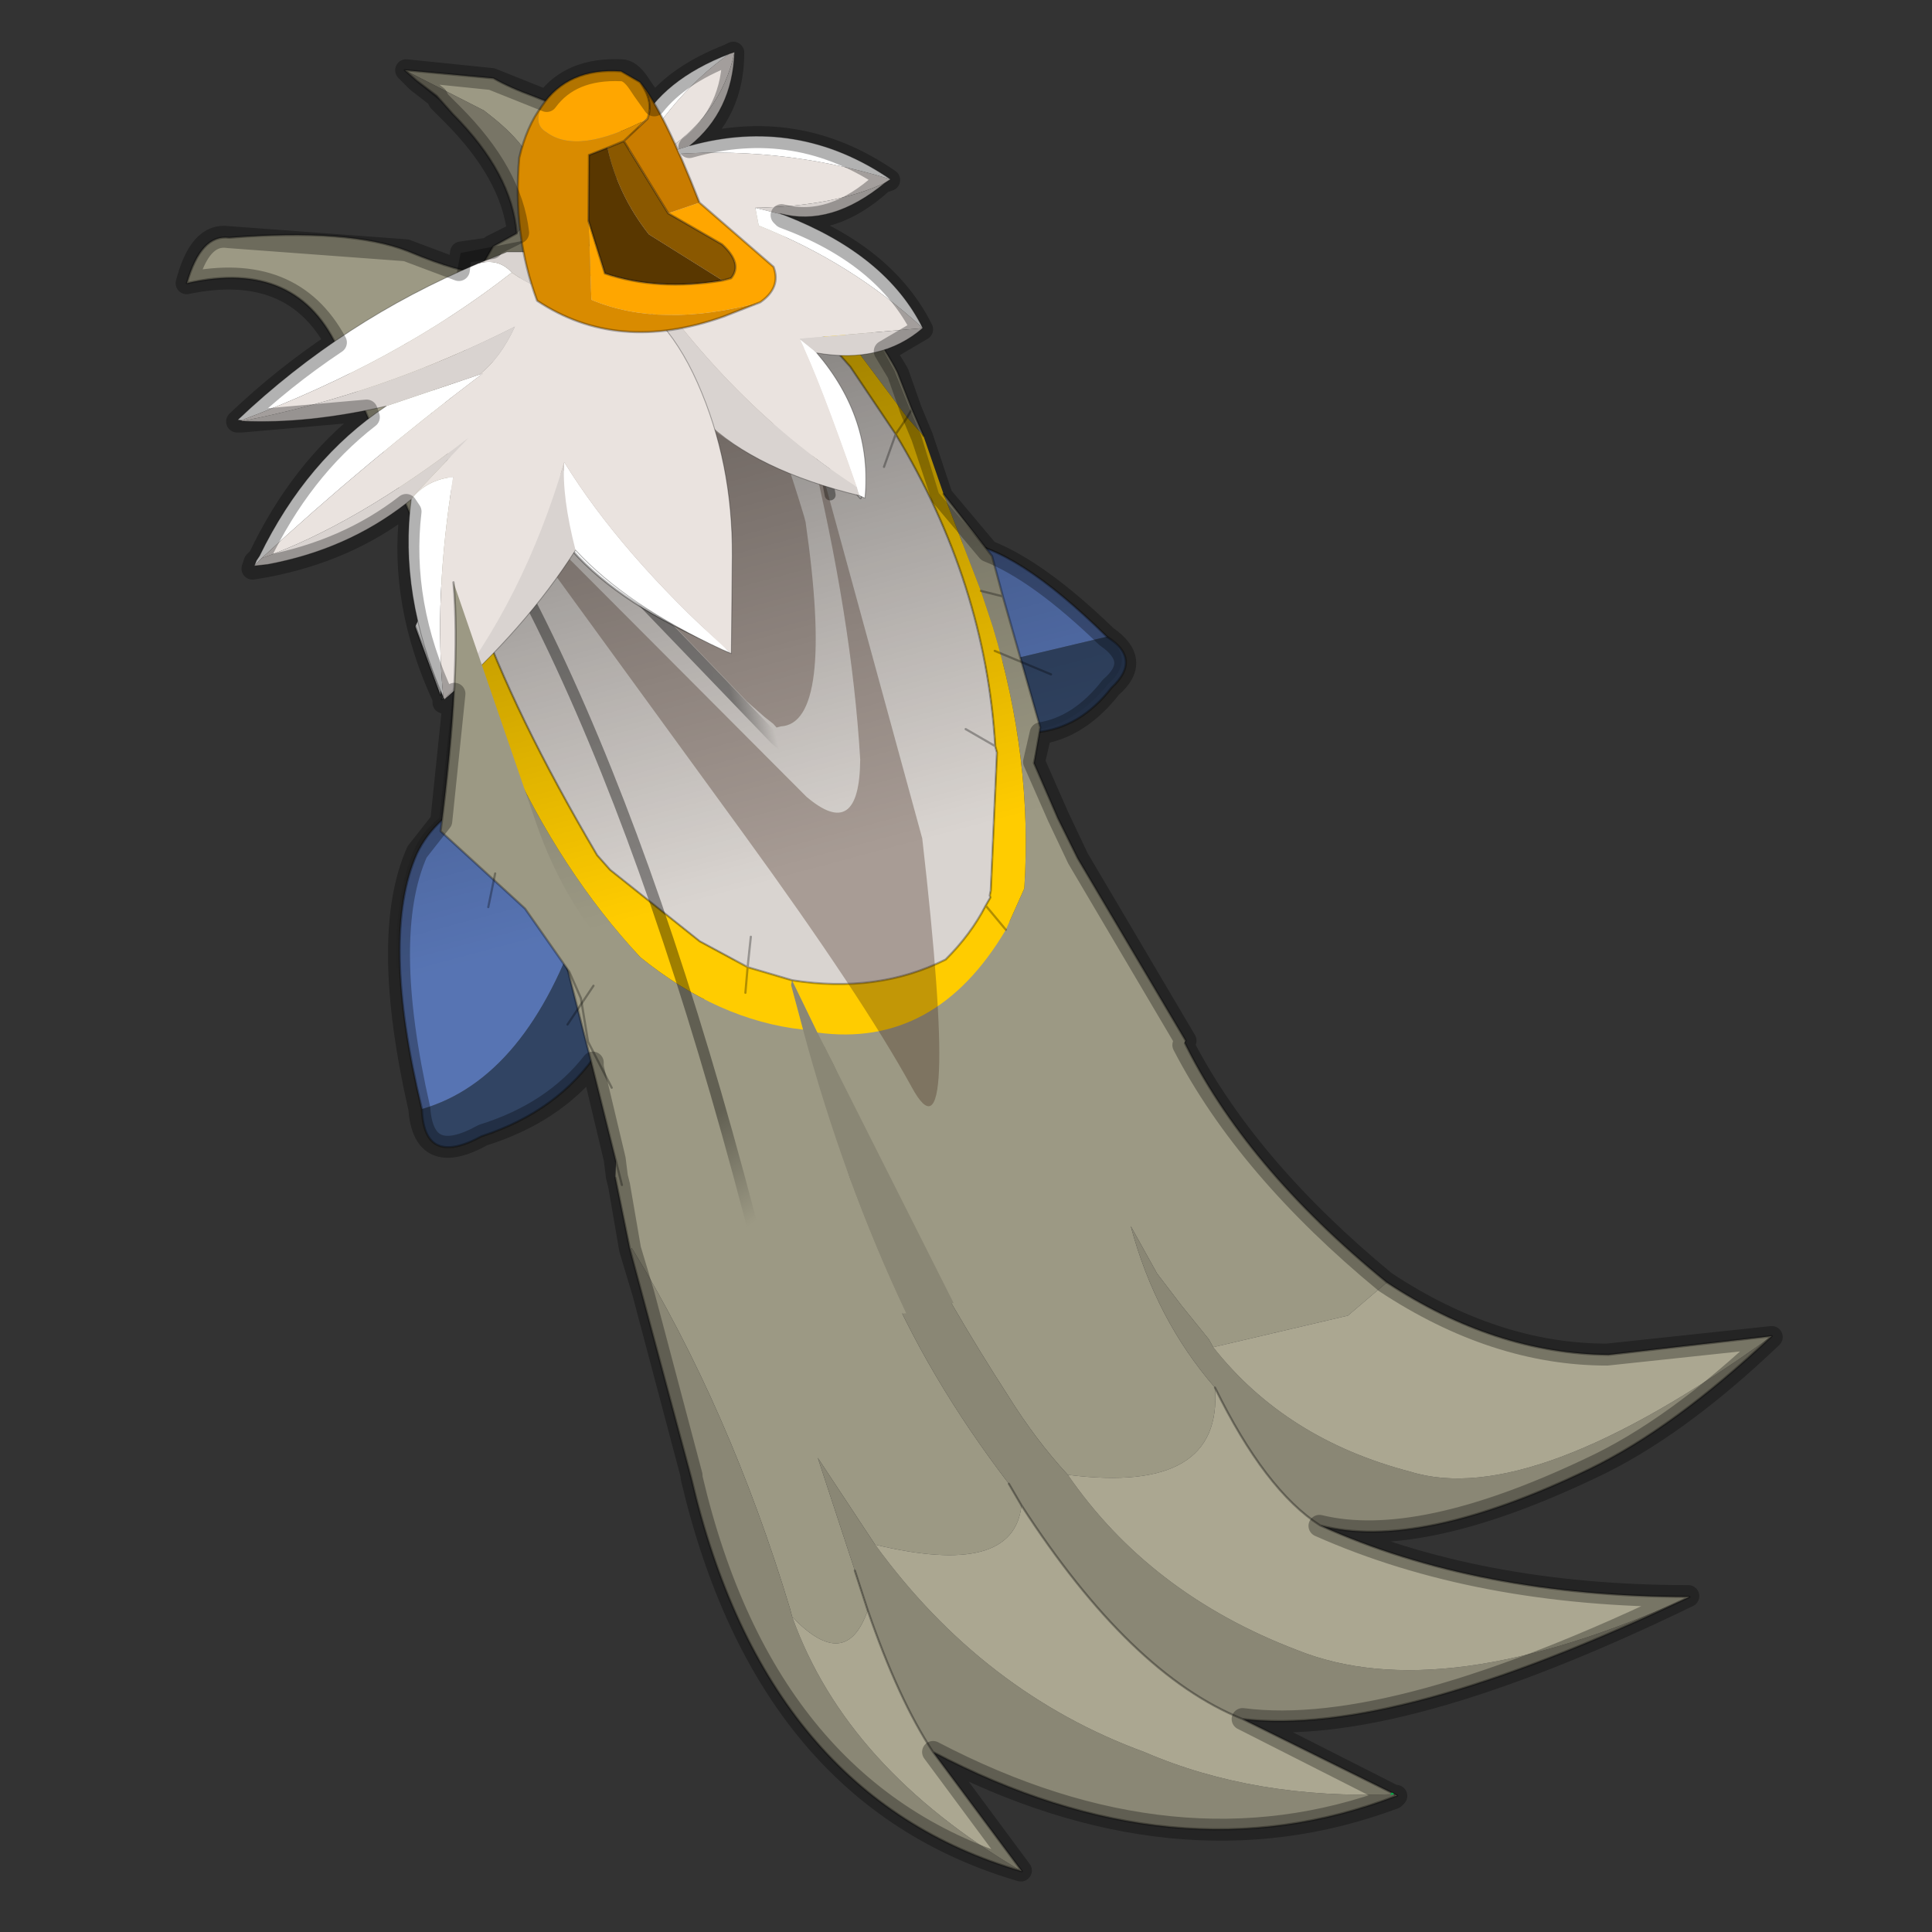 <?xml version="1.0" encoding="UTF-8" standalone="no"?>
<svg xmlns:xlink="http://www.w3.org/1999/xlink" height="440.0px" width="440.0px" xmlns="http://www.w3.org/2000/svg">
  <rect width="100%" height="100%" fill="#333333" stroke="none"/>
  <g transform="matrix(10.0, 0.0, 0.0, 10.0, 0.0, 0.0)">
    <use height="44.0" transform="matrix(1.0, 0.0, 0.0, 1.0, 0.0, 0.0)" width="44.0" xlink:href="#shape0"/>
    <use height="22.8" transform="matrix(0.966, -0.259, 0.259, 0.966, 12.692, 22.468)" width="24.65" xlink:href="#sprite0"/>
    <use height="43.8" transform="matrix(0.966, -0.259, 0.259, 0.966, 2.651, 3.36)" width="29.4" xlink:href="#sprite1"/>
    <use height="41.9" transform="matrix(1.0, 0.0, 0.0, 1.0, 4.0, 0.95)" width="36.6" xlink:href="#shape6"/>
  </g>
  <defs>
    <g id="shape0" transform="matrix(1.0, 0.0, 0.0, 1.0, 0.0, 0.0)">
      <path d="M44.0 44.0 L0.0 44.0 0.0 0.0 44.0 0.0 44.0 44.0" fill="#43adca" fill-opacity="0.0" fill-rule="evenodd" stroke="none"/>
    </g>
    <g id="sprite0" transform="matrix(1.0, 0.0, 0.0, 1.0, 6.8, 1.7)">
      <use height="22.8" transform="matrix(1.0, 0.0, 0.0, 1.0, -6.8, -1.7)" width="24.65" xlink:href="#shape1"/>
    </g>
    <g id="shape1" transform="matrix(1.0, 0.0, 0.0, 1.0, 6.8, 1.7)">
      <path d="M-6.65 2.85 L-6.4 2.05 -2.95 -1.2 0.6 -1.7 2.55 -1.15 4.2 0.0 5.3 1.2 6.65 3.15 Q7.25 6.3 9.7 9.7 L8.65 10.2 5.5 10.1 5.45 9.9 5.05 9.0 4.7 8.15 4.4 6.95 Q4.4 9.15 5.3 11.0 4.85 13.4 1.55 12.05 1.05 11.1 0.7 9.95 -0.75 5.45 -1.25 1.1 -2.15 6.2 0.2 11.9 L0.35 12.45 Q-0.25 14.0 -3.1 12.45 L-3.85 10.2 -3.7 12.9 -3.65 13.85 Q-4.5 15.1 -5.35 13.55 L-5.35 13.35 Q-5.5 8.6 -6.7 4.5 L-6.75 4.5 -6.65 2.85 M6.85 21.0 L6.9 21.05 6.85 21.05 6.85 21.0" fill="#9c9984" fill-rule="evenodd" stroke="none"/>
      <path d="M17.85 13.15 Q15.15 14.6 13.05 15.0 8.8 15.8 6.8 14.65 5.8 13.55 5.3 11.0 4.4 9.15 4.4 6.95 L4.7 8.15 5.05 9.0 5.45 9.9 5.5 10.1 Q6.55 12.55 9.1 14.0 11.55 15.55 17.85 13.15 M14.5 18.4 Q7.2 19.75 3.95 18.45 1.75 16.8 0.35 12.45 L0.2 11.9 Q-2.15 6.2 -1.25 1.1 -0.75 5.45 0.7 9.95 1.05 11.1 1.55 12.05 2.65 15.15 5.55 17.25 8.4 19.4 14.5 18.4 M6.85 21.05 Q1.55 21.6 -3.05 17.35 -3.5 16.0 -3.65 13.85 L-3.7 12.9 -3.85 10.2 -3.1 12.45 Q-1.6 16.35 1.6 18.6 3.75 20.3 6.85 21.0 L6.85 21.05 M-1.8 20.5 Q-7.0 17.35 -6.75 9.9 L-6.75 9.85 -6.75 5.55 -6.75 4.5 -6.7 4.5 Q-5.5 8.6 -5.35 13.35 L-5.35 13.55 Q-5.05 17.2 -1.8 20.5" fill="#8a8775" fill-rule="evenodd" stroke="none"/>
      <path d="M9.7 9.7 Q11.65 11.9 14.15 12.6 L17.85 13.15 Q11.55 15.55 9.1 14.0 6.55 12.55 5.5 10.1 L8.65 10.2 9.7 9.7 M6.8 14.65 Q9.85 17.15 14.5 18.4 8.4 19.4 5.55 17.25 2.65 15.15 1.55 12.05 4.85 13.4 5.3 11.0 5.8 13.55 6.8 14.65 M3.95 18.45 L6.85 21.0 Q3.75 20.3 1.6 18.6 -1.6 16.35 -3.1 12.45 -0.25 14.0 0.35 12.45 1.75 16.8 3.95 18.45 M-3.05 17.35 L-1.8 20.5 Q-5.05 17.2 -5.35 13.55 -4.5 15.1 -3.65 13.85 -3.5 16.0 -3.05 17.35" fill="#aba791" fill-rule="evenodd" stroke="none"/>
      <path d="M6.65 3.15 Q7.25 6.3 9.7 9.7 11.65 11.9 14.15 12.6 L17.85 13.15 Q15.15 14.6 13.05 15.0 8.8 15.8 6.8 14.65 9.85 17.15 14.5 18.4 7.2 19.75 3.95 18.45 L6.85 21.0 6.9 21.05 6.85 21.05 Q1.55 21.6 -3.05 17.35 L-1.8 20.5 Q-7.0 17.35 -6.75 9.9 L-6.75 9.85 -6.75 5.55 -6.75 4.5 -6.65 2.85 M5.3 11.0 Q5.8 13.55 6.8 14.65 M3.95 18.45 Q1.75 16.8 0.35 12.45 L0.2 11.9 M-3.7 12.9 L-3.65 13.85 Q-3.5 16.0 -3.05 17.35" fill="none" stroke="#000000" stroke-linecap="round" stroke-linejoin="round" stroke-opacity="0.302" stroke-width="0.05"/>
    </g>
    <g id="sprite1" transform="matrix(1.0, 0.0, 0.0, 1.0, 4.85, 1.6)">
      <use height="43.8" transform="matrix(1.0, 0.0, 0.0, 1.0, -4.1, -1.6)" width="28.65" xlink:href="#shape2"/>
      <use height="26.4" transform="matrix(0.389, 0.1, -0.103, 0.372, 6.275, -0.834)" width="18.6" xlink:href="#sprite2"/>
      <use height="26.05" transform="matrix(0.397, 0.061, -0.059, 0.38, -3.303, 1.971)" width="27.2" xlink:href="#sprite3"/>
      <use height="22.45" transform="matrix(1.0, 0.0, 0.0, 1.0, -1.75, -0.45)" width="10.65" xlink:href="#shape5"/>
    </g>
    <g id="shape2" transform="matrix(1.0, 0.0, 0.0, 1.0, 4.1, 1.6)">
      <path d="M9.5 13.75 L9.95 15.5 Q12.0 17.55 13.85 16.15 14.7 15.7 14.05 15.0 L10.6 14.9 Q9.7 12.8 10.2 12.2 10.0 12.3 9.75 12.9 L9.5 13.75" fill="#314463" fill-rule="evenodd" stroke="none"/>
      <path d="M14.05 15.0 Q12.55 12.45 11.35 12.05 L10.2 12.2 Q9.7 12.8 10.6 14.9 L14.05 15.0" fill="#5774b3" fill-rule="evenodd" stroke="none"/>
      <path d="M9.95 15.5 Q12.0 17.55 13.85 16.15 14.7 15.7 14.05 15.0 12.55 12.45 11.35 12.05 L10.2 12.2 Q10.0 12.3 9.75 12.9 L9.5 13.75" fill="none" stroke="#000000" stroke-linecap="round" stroke-linejoin="round" stroke-opacity="0.302" stroke-width="0.05"/>
      <path d="M1.45 15.75 L2.25 17.95 Q1.05 22.1 -2.65 22.3 -4.1 22.65 -3.8 21.35 -1.3 21.3 0.85 18.05 0.5 14.95 -0.7 14.8 L0.4 15.1 Q1.2 15.35 1.45 15.75" fill="#314463" fill-rule="evenodd" stroke="none"/>
      <path d="M-3.8 21.35 Q-3.7 17.3 -2.4 15.7 -1.8 15.0 -0.7 14.8 0.5 14.95 0.85 18.05 -1.3 21.3 -3.8 21.35" fill="#5774b3" fill-rule="evenodd" stroke="none"/>
      <path d="M2.25 17.95 Q1.05 22.1 -2.65 22.3 -4.1 22.65 -3.8 21.35 -3.7 17.3 -2.4 15.7 -1.8 15.0 -0.7 14.8 L0.4 15.1 Q1.2 15.35 1.45 15.75" fill="none" stroke="#000000" stroke-linecap="round" stroke-linejoin="round" stroke-opacity="0.302" stroke-width="0.05"/>
      <path d="M1.95 -1.6 L3.85 -0.9 Q4.15 -0.6 4.65 -0.25 L6.4 1.05 8.55 3.05 Q10.65 6.25 11.0 7.95 L11.1 8.85 11.2 9.5 10.95 9.0 11.1 8.85 10.95 9.0 9.85 6.25 6.95 3.35 5.55 3.45 5.05 3.35 4.25 3.3 Q1.65 3.9 0.8 6.5 L0.7 6.7 0.55 7.35 0.5 7.7 Q0.3 8.9 0.35 10.35 L-0.25 10.05 -0.3 9.85 -0.4 9.2 -1.15 4.2 Q-1.5 1.9 -4.1 1.8 -3.5 0.8 -2.9 1.05 -0.2 1.55 0.95 2.4 2.05 3.25 2.4 3.25 L2.85 2.8 3.45 2.65 Q4.2 2.15 4.25 1.65 4.3 0.9 3.6 -0.05 L3.45 -0.25 1.95 -1.6 M11.3 10.9 L12.0 12.55 12.0 13.5 12.05 16.6 11.7 17.35 11.9 18.7 12.1 19.7 13.4 24.35 10.35 26.8 6.75 28.75 5.35 22.0 Q7.85 23.05 10.1 20.85 L10.75 20.05 Q11.7 17.25 11.6 14.1 L11.55 13.25 11.3 10.9 M5.65 28.7 L3.8 28.25 Q2.95 27.9 2.3 27.35 L1.15 26.25 Q0.4 25.3 0.15 24.2 L0.2 21.45 0.25 17.4 0.15 13.95 Q0.65 16.95 1.9 19.3 3.25 21.15 5.05 21.85 5.05 25.4 5.65 28.7 M0.25 5.75 L0.8 6.5 0.25 5.75 M12.0 13.5 L11.55 13.25 12.0 13.5" fill="#9c9984" fill-rule="evenodd" stroke="none"/>
      <path d="M6.75 28.75 L5.65 28.7 Q5.05 25.4 5.05 21.85 L5.05 20.8 5.1 20.7 5.35 22.0 6.75 28.75" fill="#8a8775" fill-rule="evenodd" stroke="none"/>
      <path d="M2.15 -1.3 L1.95 -1.6 3.45 -0.25 3.6 -0.05 Q4.3 0.9 4.25 1.65 4.2 2.15 3.45 2.65 3.7 1.3 2.75 -0.35 L2.55 -0.75 2.5 -0.85 2.15 -1.3" fill="#787566" fill-rule="evenodd" stroke="none"/>
      <path d="M10.15 9.95 L10.6 9.3 10.15 9.95 M10.6 9.3 Q11.7 13.1 10.95 16.75 L10.95 16.9 10.0 19.9 9.95 20.0 9.95 20.05 9.9 20.1 9.8 20.2 Q9.3 20.75 8.6 21.15 6.9 21.5 5.1 20.7 L4.2 20.15 3.3 19.3 1.75 17.2 1.55 16.8 Q0.55 13.2 0.35 10.6 L0.35 10.35 Q0.3 8.9 0.5 7.7 L0.55 7.35 0.7 6.7 0.8 6.5 Q1.65 3.9 4.25 3.3 L5.05 3.35 5.55 3.45 Q7.65 3.85 8.95 5.7 L9.25 6.05 9.45 6.45 10.0 7.55 10.6 9.3 M4.45 19.5 L4.2 20.15 4.45 19.5 M9.95 20.0 L9.95 20.05 9.95 20.0 M10.95 16.75 L10.4 16.2 10.95 16.75" fill="#d9d4d0" fill-rule="evenodd" stroke="none"/>
      <path d="M11.2 9.5 L11.3 10.9 11.55 13.25 11.6 14.1 Q11.7 17.25 10.75 20.05 L10.1 20.85 9.8 20.2 10.1 20.85 Q7.85 23.05 5.35 22.0 L5.1 20.7 5.05 20.8 5.05 21.85 Q3.25 21.15 1.9 19.3 0.65 16.95 0.15 13.95 L0.15 13.8 0.15 13.75 0.15 13.65 0.1 12.75 Q0.0 11.4 -0.25 10.05 L0.35 10.35 0.35 10.6 Q0.55 13.2 1.55 16.8 L1.75 17.2 3.3 19.3 4.2 20.15 4.0 20.7 4.2 20.15 5.1 20.7 Q6.9 21.5 8.6 21.15 9.3 20.75 9.8 20.2 L9.9 20.1 9.95 20.05 9.95 20.0 10.0 19.9 10.95 16.9 10.95 16.75 Q11.7 13.1 10.6 9.3 L10.95 9.0 10.6 9.3 10.0 7.55 9.45 6.45 9.25 6.05 8.95 5.7 Q7.65 3.85 5.55 3.45 L6.95 3.35 9.85 6.25 10.95 9.0 11.2 9.5" fill="#ffcc00" fill-rule="evenodd" stroke="none"/>
      <path d="M2.15 -1.3 L1.95 -1.6 3.85 -0.9 Q4.15 -0.6 4.65 -0.25 L6.4 1.05 8.55 3.05 Q10.65 6.25 11.0 7.95 L11.1 8.85 11.2 9.5 M11.3 10.9 L12.0 12.55 12.0 13.5 12.05 16.6 11.7 17.35 11.9 18.7 12.1 19.7 13.4 24.35 M0.15 24.2 L0.2 21.45 0.25 17.4 0.15 13.95 0.15 13.8 0.15 13.75 0.15 13.65 0.1 12.75 Q0.0 11.4 -0.25 10.05 L-0.3 9.85 -0.4 9.2 -1.15 4.2 Q-1.5 1.9 -4.1 1.8 -3.5 0.8 -2.9 1.05 -0.2 1.55 0.95 2.4 2.05 3.25 2.4 3.25 L2.85 2.8 3.45 2.65 Q3.7 1.3 2.75 -0.35 L2.55 -0.75 2.15 -1.3 2.5 -0.85 2.55 -0.75 M11.1 8.85 L10.95 9.0 10.6 9.3 Q11.7 13.1 10.95 16.75 L10.95 16.9 10.0 19.9 9.95 20.0 9.95 20.05 9.9 20.1 9.8 20.2 10.1 20.85 M10.6 9.3 L10.15 9.95 M5.55 3.45 Q7.65 3.85 8.95 5.7 L9.25 6.05 9.45 6.45 10.0 7.55 10.6 9.3 M5.05 3.35 L4.25 3.3 Q1.65 3.9 0.8 6.5 L0.7 6.7 0.55 7.35 M0.5 7.7 Q0.3 8.9 0.35 10.35 L0.35 10.6 Q0.55 13.2 1.55 16.8 L1.75 17.2 3.3 19.3 4.2 20.15 4.45 19.5 M0.8 6.5 L0.25 5.75 M4.2 20.15 L4.0 20.7 M5.1 20.7 L4.2 20.15 M9.95 20.05 L9.95 20.0 M5.1 20.7 Q6.9 21.5 8.6 21.15 9.3 20.75 9.8 20.2 M10.4 16.2 L10.95 16.75 M11.55 13.25 L12.0 13.5 M-0.25 10.05 L0.35 10.35" fill="none" stroke="#000000" stroke-linecap="round" stroke-linejoin="round" stroke-opacity="0.302" stroke-width="0.05"/>
      <path d="M-0.75 4.3 Q3.1 11.0 2.75 27.7 L2.75 28.15 2.7 28.4" fill="none" stroke="url(#gradient0)" stroke-linecap="round" stroke-linejoin="round" stroke-width="0.25"/>
      <path d="M2.7 28.4 L2.7 28.85" fill="none" stroke="url(#gradient1)" stroke-linecap="round" stroke-linejoin="round" stroke-width="0.25"/>
      <path d="M8.45 6.75 Q8.95 8.55 8.8 10.25" fill="none" stroke="url(#gradient2)" stroke-linecap="round" stroke-linejoin="round" stroke-width="0.25"/>
      <path d="M0.75 5.5 L6.15 15.3 6.6 15.95" fill="none" stroke="url(#gradient3)" stroke-linecap="round" stroke-linejoin="round" stroke-width="0.25"/>
      <path d="M0.25 4.3 Q5.85 7.65 6.15 4.55 L6.15 2.6 Q7.9 4.25 8.1 10.55 L8.1 10.7 Q7.55 15.3 6.35 15.05 L6.25 15.05 6.2 14.95 6.05 14.75 5.75 14.3 0.35 4.5 0.25 4.3 M8.65 9.0 L8.75 8.55 8.8 18.35 Q7.65 26.05 7.1 23.75 6.55 21.5 4.9 17.2 L1.15 7.45 6.5 16.75 Q7.4 18.05 7.9 16.25 8.55 13.1 8.65 9.0" fill="#3f2616" fill-opacity="0.314" fill-rule="evenodd" stroke="none"/>
      <path d="M2.6 6.7 L2.9 4.95 Q4.25 5.65 5.65 6.0 6.0 5.4 5.8 4.6 6.55 4.6 6.75 5.6 L7.2 4.2 Q6.55 3.1 5.75 3.0 L2.1 2.75 0.65 5.7 Q1.25 6.55 2.6 6.7" fill="#000000" fill-opacity="0.302" fill-rule="evenodd" stroke="none"/>
      <path d="M11.5 14.65 L12.6 15.5" fill="none" stroke="#000000" stroke-linecap="round" stroke-linejoin="round" stroke-opacity="0.302" stroke-width="0.05"/>
      <path d="M10.8 7.3 L10.95 7.9 11.05 8.75 11.15 9.45 11.2 10.85 11.9 12.3 Q12.9 13.05 14.0 14.9 14.6 15.65 13.8 16.05 12.9 16.7 12.0 16.65 L11.7 17.25 11.9 18.6 12.05 19.6 13.4 24.25 13.3 24.35 Q14.0 27.4 16.35 30.75 18.35 33.0 20.8 33.65 23.4 34.35 24.55 34.25 21.85 35.65 19.7 36.05 L13.45 35.75 Q16.5 38.2 21.15 39.45 13.8 40.85 10.65 39.5 L13.5 42.1 13.45 42.15 Q8.25 42.65 3.65 38.4 L4.85 41.5 Q-0.3 38.4 -0.1 31.0 L-0.1 30.95 -0.05 26.6 Q0.0 26.1 -0.1 25.55 L0.05 24.1 0.05 23.9 0.1 23.5 0.2 21.35 0.2 21.25 Q-1.0 22.1 -2.6 22.2 -4.15 22.55 -3.9 21.2 -3.75 17.2 -2.4 15.55 -2.15 15.25 -1.7 15.05 L-0.65 12.35 2.8 9.95 Q3.55 11.45 5.5 12.95 L5.65 13.1 6.25 10.95 6.6 8.1 Q7.5 9.35 9.4 10.4 L9.45 10.5 Q10.1 8.75 9.25 7.0 L10.8 7.3" fill="url(#gradient4)" fill-rule="evenodd" stroke="none"/>
      <path d="M13.5 42.1 L13.55 42.15 13.45 42.15 13.5 42.1" fill="#00ff66" fill-rule="evenodd" stroke="none"/>
      <path d="M-0.65 12.35 L-0.95 12.45 -0.65 12.25 Q1.35 10.6 2.9 8.2 L3.0 8.2 2.8 9.95 -0.65 12.35 M9.2 6.9 L11.2 7.25 10.8 7.3 9.25 7.0 9.2 6.9" fill="#d9d3d0" fill-rule="evenodd" stroke="none"/>
      <path d="M3.0 8.2 L3.15 8.1 Q3.8 10.4 5.55 12.9 L5.65 13.1 5.5 12.95 Q3.55 11.45 2.8 9.95 L3.0 8.2 M9.4 10.4 L9.35 10.25 9.4 10.2 9.05 6.85 9.2 6.9 9.25 7.0 Q10.1 8.75 9.45 10.5 L9.4 10.4 M-1.1 10.7 L-0.4 9.85 -0.3 9.8 -0.95 12.35 -1.1 10.7" fill="#ffffff" fill-rule="evenodd" stroke="none"/>
      <path d="M-0.65 12.35 L-0.95 12.45 M11.2 7.25 L10.8 7.3 9.25 7.0 Q10.1 8.75 9.45 10.5 L9.4 10.4 M-0.95 12.35 L-1.1 10.7 M-0.65 12.35 L2.8 9.95 Q3.55 11.45 5.5 12.95 L5.65 13.1" fill="none" stroke="#000000" stroke-linecap="round" stroke-linejoin="round" stroke-opacity="0.302" stroke-width="0.05"/>
    </g>
    <linearGradient gradientTransform="matrix(0.006, 0.012, -0.015, 0.006, 1.0, 17.05)" gradientUnits="userSpaceOnUse" id="gradient0" spreadMethod="pad" x1="-819.2" x2="819.2">
      <stop offset="0.0" stop-color="#000000" stop-opacity="0.0"/>
      <stop offset="0.239" stop-color="#000000" stop-opacity="0.392"/>
      <stop offset="0.788" stop-color="#000000" stop-opacity="0.373"/>
      <stop offset="0.902" stop-color="#000000" stop-opacity="0.0"/>
    </linearGradient>
    <linearGradient gradientTransform="matrix(0.006, 0.012, -0.015, 0.006, 0.95, 16.1)" gradientUnits="userSpaceOnUse" id="gradient1" spreadMethod="pad" x1="-819.2" x2="819.2">
      <stop offset="0.0" stop-color="#000000" stop-opacity="0.0"/>
      <stop offset="0.239" stop-color="#000000" stop-opacity="0.392"/>
      <stop offset="0.788" stop-color="#000000" stop-opacity="0.373"/>
      <stop offset="0.902" stop-color="#000000" stop-opacity="0.0"/>
    </linearGradient>
    <linearGradient gradientTransform="matrix(0.001, -0.009, 0.01, 0.002, 8.3, 10.3)" gradientUnits="userSpaceOnUse" id="gradient2" spreadMethod="pad" x1="-819.2" x2="819.2">
      <stop offset="0.0" stop-color="#000000" stop-opacity="0.0"/>
      <stop offset="0.239" stop-color="#000000" stop-opacity="0.392"/>
      <stop offset="0.788" stop-color="#000000" stop-opacity="0.373"/>
      <stop offset="0.902" stop-color="#000000" stop-opacity="0.0"/>
    </linearGradient>
    <linearGradient gradientTransform="matrix(0.004, 0.0, 0.0, 0.006, 3.55, 10.65)" gradientUnits="userSpaceOnUse" id="gradient3" spreadMethod="pad" x1="-819.2" x2="819.2">
      <stop offset="0.0" stop-color="#000000" stop-opacity="0.0"/>
      <stop offset="0.239" stop-color="#000000" stop-opacity="0.392"/>
      <stop offset="0.788" stop-color="#000000" stop-opacity="0.373"/>
      <stop offset="0.902" stop-color="#000000" stop-opacity="0.0"/>
    </linearGradient>
    <linearGradient gradientTransform="matrix(0.0, -0.009, 0.025, 0.0, 8.2, 11.05)" gradientUnits="userSpaceOnUse" id="gradient4" spreadMethod="pad" x1="-819.2" x2="819.2">
      <stop offset="0.0" stop-color="#000000" stop-opacity="0.0"/>
      <stop offset="1.0" stop-color="#000000" stop-opacity="0.463"/>
    </linearGradient>
    <g id="sprite2" transform="matrix(1.0, 0.0, 0.0, 1.0, 9.75, 13.2)">
      <use height="26.4" transform="matrix(1.0, 0.0, 0.0, 1.0, -9.75, -13.2)" width="18.6" xlink:href="#shape3"/>
    </g>
    <g id="shape3" transform="matrix(1.0, 0.0, 0.0, 1.0, 9.75, 13.2)">
      <path d="M-2.25 -13.1 L-1.95 -13.2 Q-2.7 -9.4 -6.2 -7.15 0.45 -7.75 6.95 -5.6 L6.65 -5.4 Q3.85 -4.05 -0.7 -4.0 L-0.5 -2.95 Q4.8 -0.7 8.85 3.2 L1.9 3.75 1.9 3.8 Q3.0 6.1 5.2 12.55 -2.6 7.25 -8.25 -1.95 -7.35 -4.0 -8.2 -5.6 -5.8 -10.5 -2.25 -13.1" fill="#eae3df" fill-rule="evenodd" stroke="none"/>
      <path d="M6.65 -5.4 Q3.6 -2.8 0.7 -3.65 L0.95 -3.55 -0.7 -4.0 Q3.85 -4.05 6.65 -5.4 M8.85 3.2 Q6.5 5.3 2.85 4.6 L1.9 3.8 1.9 3.75 8.85 3.2 M5.35 13.05 Q-0.55 11.5 -3.5 8.5 -6.55 5.5 -7.5 4.1 -8.45 2.7 -9.75 1.7 -9.55 -2.0 -9.2 -3.55 L-8.55 -6.1 -8.2 -5.6 Q-7.35 -4.0 -8.25 -1.95 -2.6 7.25 5.2 12.55 L5.25 12.75 5.35 13.05 M-1.95 -13.2 Q-2.05 -9.7 -4.45 -7.7 L-6.2 -7.15 Q-2.7 -9.4 -1.95 -13.2" fill="#d9d3d0" fill-rule="evenodd" stroke="none"/>
      <path d="M0.95 -3.55 Q6.75 -1.15 8.85 3.2 4.8 -0.7 -0.5 -2.95 L-0.7 -4.0 0.95 -3.55 M2.85 4.6 Q6.05 8.5 5.65 13.2 L5.35 13.05 5.25 12.75 5.2 12.55 Q3.0 6.1 1.9 3.8 L2.85 4.6 M-8.55 -6.1 L-7.35 -8.85 Q-6.05 -11.6 -2.25 -13.1 -5.8 -10.5 -8.2 -5.6 L-8.55 -6.1 M-4.45 -7.7 Q1.65 -9.4 6.95 -5.6 0.45 -7.75 -6.2 -7.15 L-4.45 -7.7" fill="#ffffff" fill-rule="evenodd" stroke="none"/>
      <path d="M6.65 -5.4 Q3.6 -2.8 0.7 -3.65 L0.95 -3.55 Q6.75 -1.15 8.85 3.2 6.5 5.3 2.85 4.6 6.05 8.5 5.65 13.2 L5.35 13.05 Q-0.55 11.5 -3.5 8.5 -6.55 5.5 -7.5 4.1 -8.45 2.7 -9.75 1.7 -9.55 -2.0 -9.2 -3.55 L-8.55 -6.1 -7.35 -8.85 Q-6.05 -11.6 -2.25 -13.1 L-1.95 -13.2 Q-2.05 -9.7 -4.45 -7.7 1.65 -9.4 6.95 -5.6 L6.65 -5.4 Z" fill="none" stroke="#000000" stroke-linecap="round" stroke-linejoin="round" stroke-opacity="0.302" stroke-width="0.05"/>
    </g>
    <g id="sprite3" transform="matrix(1.0, 0.0, 0.0, 1.0, 13.3, 13.05)">
      <use height="26.05" transform="matrix(1.0, 0.0, 0.0, 1.0, -13.3, -13.05)" width="27.2" xlink:href="#shape4"/>
    </g>
    <g id="shape4" transform="matrix(1.0, 0.0, 0.0, 1.0, 13.3, 13.05)">
      <path d="M1.2 -12.45 Q2.4 -12.65 3.05 -11.7 -3.9 -7.2 -13.1 -4.75 L-13.3 -4.8 Q-6.75 -10.0 1.2 -12.45 M13.1 12.15 L12.6 11.85 Q7.45 8.6 4.95 5.05 4.5 1.8 4.85 -0.2 7.45 5.5 12.8 11.8 L13.1 12.15 M-3.4 12.85 Q-5.3 6.5 -4.0 1.0 -3.05 -0.05 -1.5 -0.05 -3.35 7.0 -3.4 12.85 M-13.25 3.9 L-13.1 3.6 -12.9 3.35 Q-9.65 -2.05 -4.85 -4.65 L0.6 -5.9 0.8 -5.95 Q-6.4 -1.45 -12.8 3.5 L-13.25 3.9" fill="#ffffff" fill-rule="evenodd" stroke="none"/>
      <path d="M1.2 -12.45 L2.9 -12.95 5.95 -12.6 7.1 -11.35 7.15 -11.3 8.0 -10.6 Q5.6 -9.35 3.05 -11.7 2.4 -12.65 1.2 -12.45 M4.95 5.05 Q1.6 9.4 -3.35 13.0 1.7 7.7 4.85 -0.2 4.5 1.8 4.95 5.05 M-4.3 1.2 Q-7.95 3.55 -12.5 3.9 L-13.25 3.9 -12.8 3.5 Q-7.3 2.15 -0.4 -2.25 L-4.3 1.2 M-4.85 -4.65 Q-9.4 -4.1 -13.05 -4.7 -5.0 -5.4 2.9 -8.5 1.9 -6.75 0.6 -5.9 L-4.85 -4.65" fill="#d9d3d0" fill-rule="evenodd" stroke="none"/>
      <path d="M3.05 -11.7 Q5.6 -9.35 8.0 -10.6 11.35 -8.9 12.85 -4.0 14.35 0.9 13.75 6.4 L13.1 12.15 12.8 11.8 Q7.45 5.5 4.85 -0.2 1.7 7.7 -3.35 13.0 L-3.4 12.85 Q-3.35 7.0 -1.5 -0.05 -3.05 -0.05 -4.0 1.0 L-4.3 1.2 -0.4 -2.25 Q-7.3 2.15 -12.8 3.5 -6.4 -1.45 0.8 -5.95 L0.6 -5.9 Q1.9 -6.75 2.9 -8.5 -5.0 -5.4 -13.05 -4.7 L-13.1 -4.75 Q-3.9 -7.2 3.05 -11.7" fill="#eae3df" fill-rule="evenodd" stroke="none"/>
      <path d="M8.0 -10.6 L7.15 -11.3 7.1 -11.35 5.95 -12.6 2.9 -12.95 1.2 -12.45 M8.0 -10.6 Q11.35 -8.9 12.85 -4.0 14.35 0.9 13.75 6.4 L13.1 12.15 12.6 11.85 Q7.45 8.6 4.95 5.05 1.6 9.4 -3.35 13.0 L-3.4 12.85 Q-5.3 6.5 -4.0 1.0 L-4.3 1.2 Q-7.95 3.55 -12.5 3.9 L-13.25 3.9 -13.1 3.6 -12.9 3.35 Q-9.65 -2.05 -4.85 -4.65 -9.4 -4.1 -13.05 -4.7 L-13.1 -4.75 -13.3 -4.8 Q-6.75 -10.0 1.2 -12.45" fill="none" stroke="#000000" stroke-linecap="round" stroke-linejoin="round" stroke-opacity="0.302" stroke-width="0.05"/>
    </g>
    <g id="shape5" transform="matrix(1.0, 0.0, 0.0, 1.0, 1.75, 0.45)">
      <path d="M0.5 22.0 L0.25 20.85 0.35 19.85 0.25 19.2 -0.35 17.55 -1.75 15.35 Q-0.35 11.95 0.0 9.95 L0.4 15.75 Q0.55 17.85 1.55 19.6 L1.55 19.9 0.5 22.0" fill="#9c9984" fill-rule="evenodd" stroke="none"/>
      <path d="M0.0 9.95 Q-0.35 11.95 -1.75 15.35 L-0.35 17.55 0.25 19.2 0.35 19.85 0.25 20.85 0.5 22.0" fill="none" stroke="#000000" stroke-linecap="round" stroke-linejoin="round" stroke-opacity="0.302" stroke-width="0.05"/>
      <path d="M-0.8 16.6 L-1.15 17.3" fill="none" stroke="#000000" stroke-linecap="round" stroke-linejoin="round" stroke-opacity="0.302" stroke-width="0.05"/>
      <path d="M-0.1 20.35 L0.7 19.65" fill="none" stroke="#000000" stroke-linecap="round" stroke-linejoin="round" stroke-opacity="0.302" stroke-width="0.05"/>
      <path d="M4.75 0.0 Q4.45 0.35 4.7 0.6 5.25 1.3 7.0 0.9 7.25 0.55 7.05 0.05 L6.7 -0.3 Q5.55 -0.7 4.75 0.0 M5.1 2.8 L4.7 4.55 Q6.05 5.6 8.4 5.6 8.95 5.4 8.9 4.9 L7.65 3.05 6.9 3.1 7.9 4.1 Q8.25 4.65 7.9 4.9 L7.7 4.9 Q6.2 4.75 5.15 4.05 L5.1 2.8" fill="#ffa600" fill-rule="evenodd" stroke="none"/>
      <path d="M6.35 1.25 L5.95 1.3 Q5.9 2.4 6.35 3.45 L7.7 4.9 7.9 4.9 Q8.25 4.65 7.9 4.1 L6.9 3.1 6.35 1.25" fill="#8a5800" fill-rule="evenodd" stroke="none"/>
      <path d="M7.0 0.9 Q5.25 1.3 4.7 0.6 4.45 0.35 4.75 0.0 4.3 0.35 3.95 1.0 3.35 2.65 3.5 4.25 4.95 5.9 7.5 5.7 L8.4 5.6 Q6.05 5.6 4.7 4.55 L5.1 2.8 5.5 1.35 5.95 1.3 6.35 1.25 7.0 0.9" fill="#d98b00" fill-rule="evenodd" stroke="none"/>
      <path d="M5.95 1.3 L5.5 1.35 5.1 2.8 5.15 4.05 Q6.2 4.75 7.7 4.9 L6.35 3.45 Q5.9 2.4 5.95 1.3" fill="#593700" fill-rule="evenodd" stroke="none"/>
      <path d="M7.05 0.05 Q7.25 0.55 7.0 0.9 L6.35 1.25 6.9 3.1 7.65 3.05 Q7.4 0.8 7.05 0.05" fill="#c97c00" fill-rule="evenodd" stroke="none"/>
      <path d="M4.75 0.0 Q5.55 -0.7 6.7 -0.3 L7.05 0.05 Q7.25 0.55 7.0 0.9 L6.35 1.25 5.95 1.3 5.5 1.35 5.1 2.8 5.15 4.05 Q6.2 4.75 7.7 4.9 L7.9 4.9 Q8.25 4.65 7.9 4.1 L6.9 3.1 M8.4 5.6 L7.5 5.7 Q4.95 5.9 3.5 4.25 3.35 2.65 3.95 1.0 4.3 0.35 4.75 0.0 M7.65 3.05 L8.9 4.9 Q8.95 5.4 8.4 5.6 M6.35 1.25 L6.9 3.1 M7.65 3.05 Q7.4 0.8 7.05 0.05" fill="none" stroke="#000000" stroke-linecap="round" stroke-linejoin="round" stroke-opacity="0.302" stroke-width="0.05"/>
    </g>
    <g id="shape6" transform="matrix(1.0, 0.0, 0.0, 1.0, -4.0, -0.95)">
      <path d="M20.75 9.35 L21.0 9.95 21.45 11.3 22.5 12.55 Q23.65 13.0 25.2 14.5 26.0 15.05 25.3 15.65 24.6 16.55 23.7 16.7 L23.55 17.35 24.1 18.6 24.55 19.55 27.0 23.7 26.95 23.8 Q28.4 26.6 31.55 29.2 34.05 30.85 36.6 30.85 L40.35 30.45 Q38.15 32.55 36.2 33.45 32.3 35.3 30.05 34.75 33.65 36.35 38.45 36.35 31.75 39.6 28.3 39.15 L31.75 40.9 31.8 40.9 31.75 40.95 Q26.8 42.8 21.25 39.9 L23.25 42.6 Q17.45 40.9 15.75 33.65 L15.75 33.6 14.65 29.45 14.35 28.45 14.1 27.0 14.05 26.8 14.0 26.4 13.5 24.3 13.5 24.2 Q12.6 25.35 11.0 25.85 9.65 26.6 9.55 25.25 8.65 21.3 9.5 19.4 L10.05 18.7 10.35 15.8 10.1 16.0 10.1 15.9 Q9.1 13.75 9.35 11.65 L9.25 11.5 Q7.9 12.55 6.05 12.9 L5.75 12.95 5.8 12.8 5.9 12.7 Q6.85 10.7 8.4 9.5 L8.35 9.35 5.5 9.6 5.45 9.6 5.4 9.6 Q6.45 8.6 7.65 7.8 6.65 5.95 4.25 6.45 4.55 5.3 5.2 5.4 L9.25 5.7 10.45 6.15 10.5 5.75 11.2 5.65 11.2 5.6 11.8 5.3 Q11.65 3.95 10.3 2.6 L10.0 2.3 9.95 2.2 9.5 1.85 9.25 1.6 11.2 1.8 12.2 2.2 12.45 2.3 Q13.0 1.55 14.15 1.6 14.35 1.6 14.55 1.9 L14.65 2.05 14.9 2.4 Q15.45 1.7 16.6 1.25 L16.7 1.2 Q16.7 2.55 15.7 3.35 18.15 2.65 20.25 4.1 L20.1 4.15 Q18.95 5.2 17.8 4.9 L17.85 4.95 Q20.15 5.8 21.0 7.5 L20.15 8.0 20.45 8.5 20.75 9.35 Z" fill="none" stroke="#000000" stroke-linecap="round" stroke-linejoin="round" stroke-opacity="0.302" stroke-width="0.5"/>
    </g>
  </defs>
</svg>
